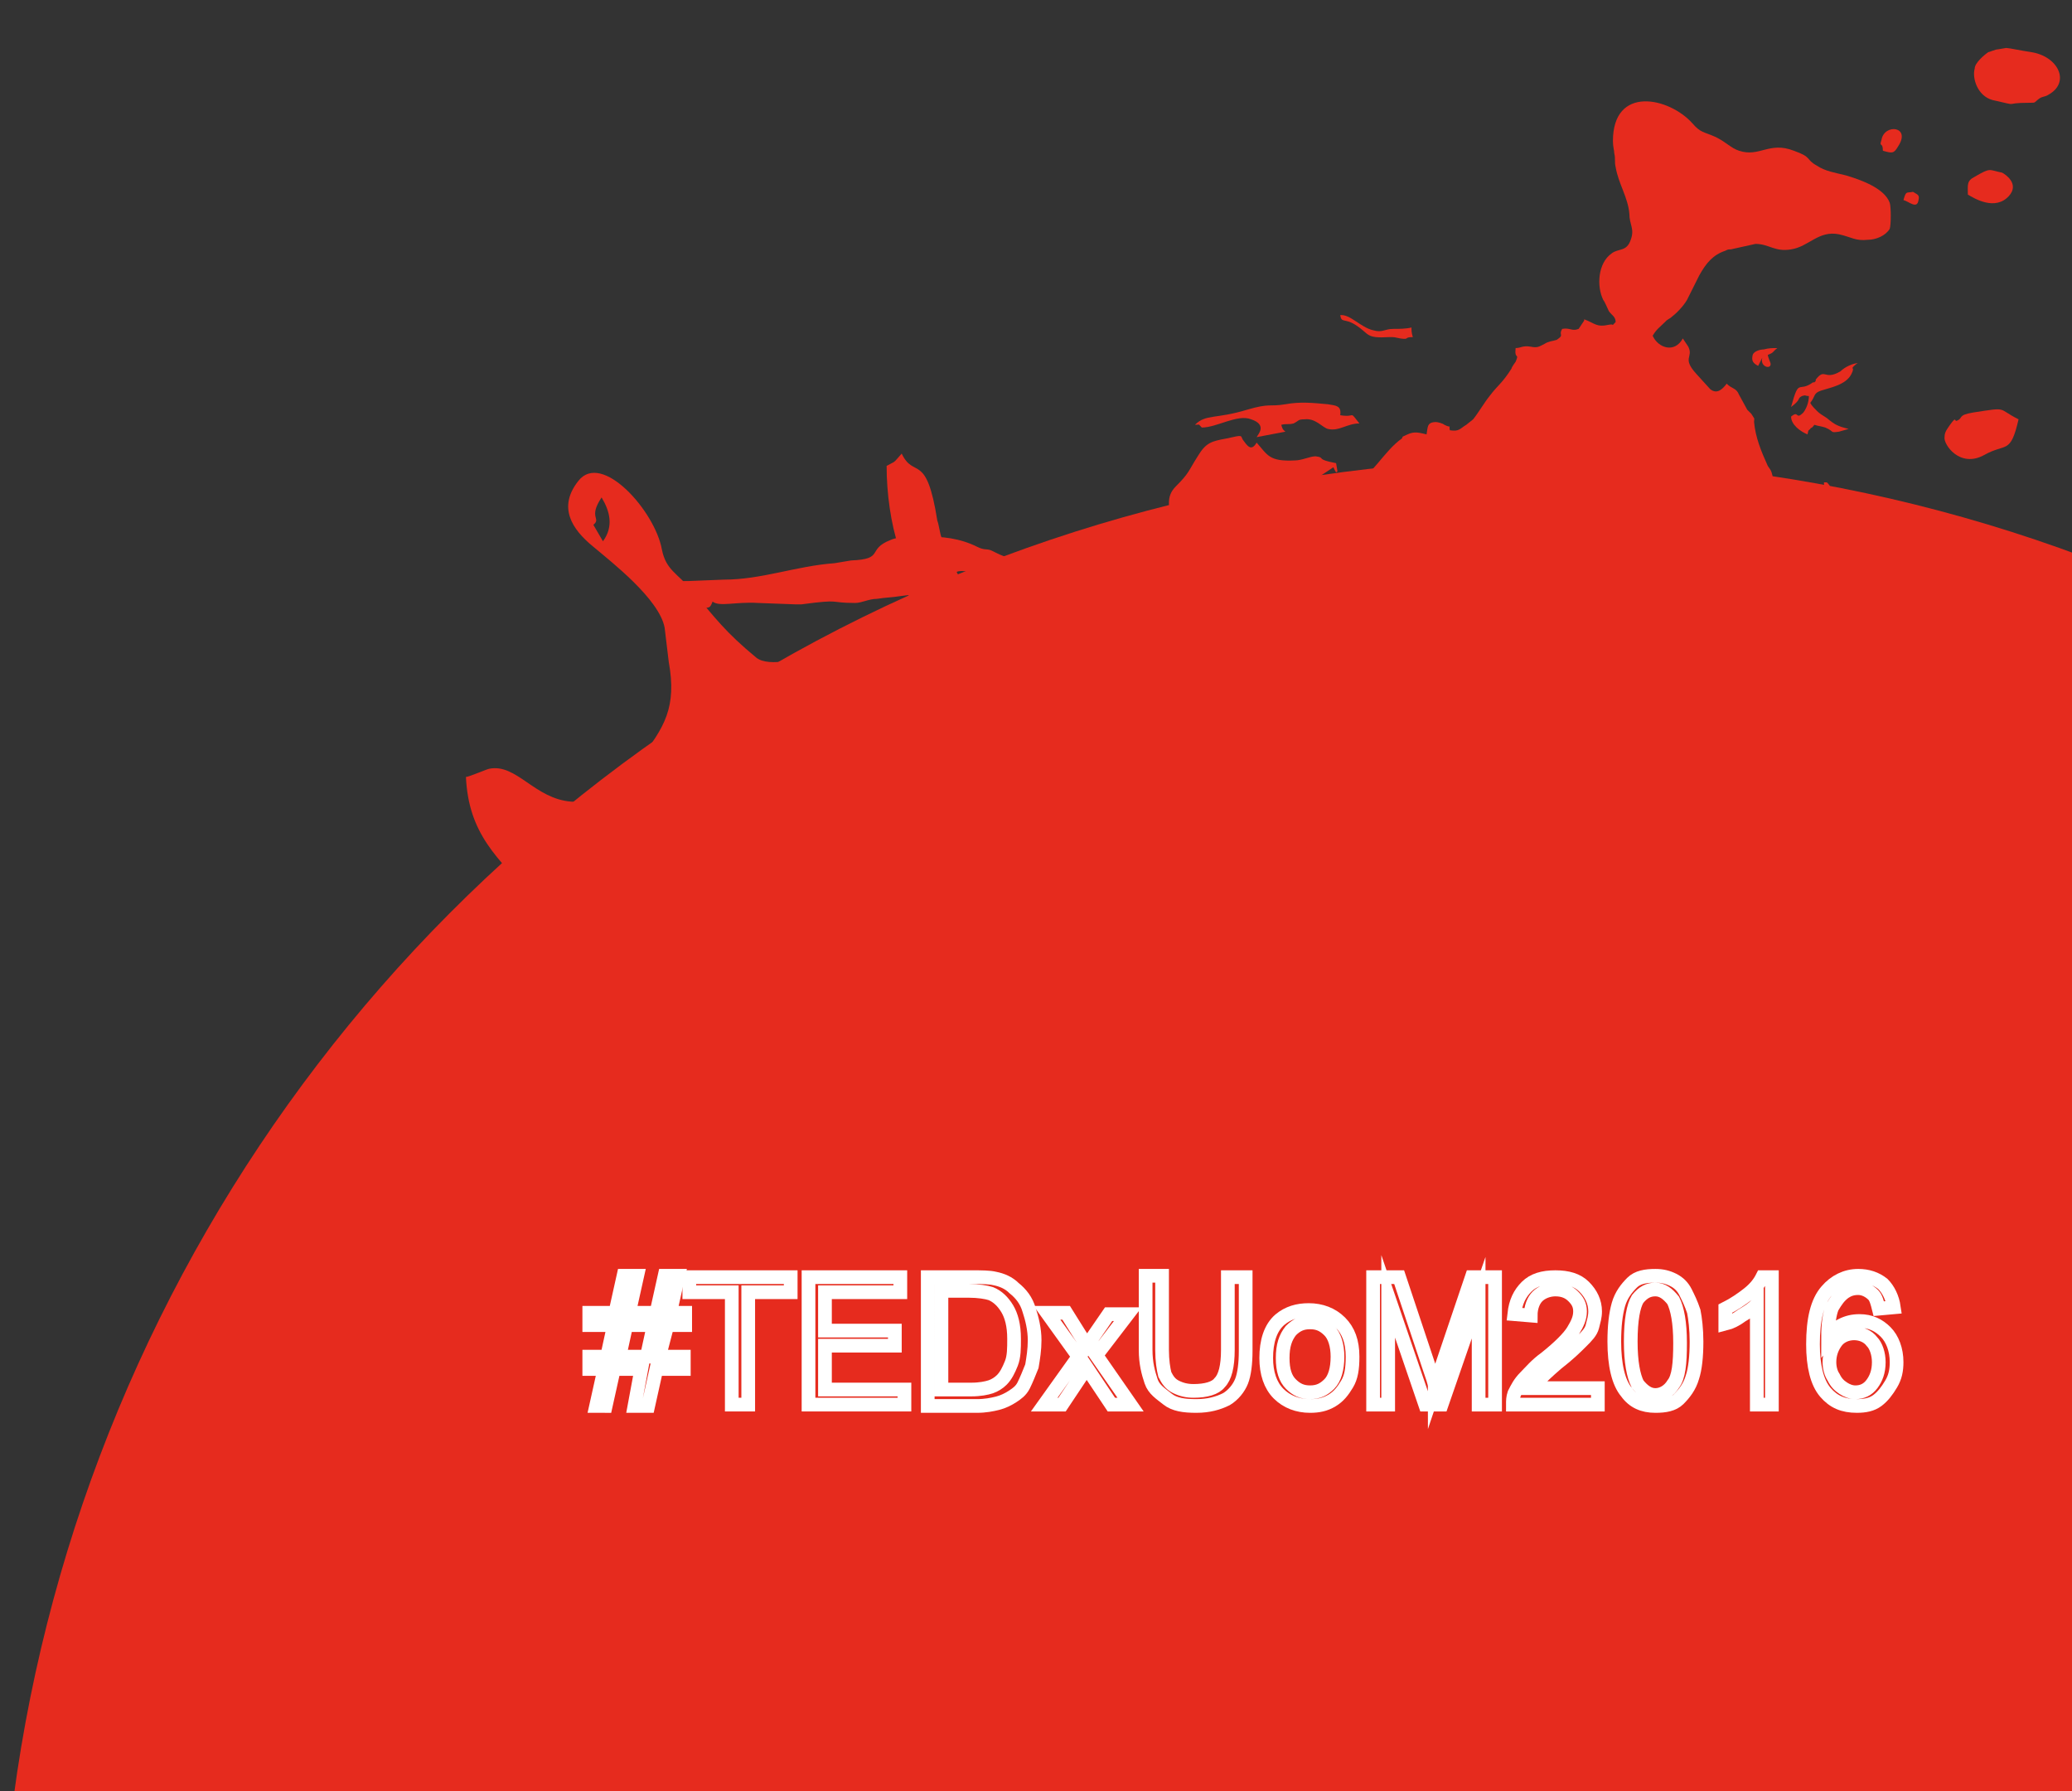 <?xml version="1.0" encoding="utf-8"?>
<!-- Generator: Adobe Illustrator 19.2.1, SVG Export Plug-In . SVG Version: 6.00 Build 0)  -->
<svg version="1.1" id="Layer_1" xmlns="http://www.w3.org/2000/svg" xmlns:xlink="http://www.w3.org/1999/xlink" x="0px" y="0px"
	 viewBox="0 0 151.2 130.7" style="enable-background:new 0 0 151.2 130.7;" xml:space="preserve">
<rect x="0" y="0" width="151.2" height="130.7" fill="#333333" stroke="none"/>
<style type="text/css">
	.st0{fill:#E62B1E;}
	.st1{fill:none;}
	.st2{enable-background:new    ;}
	.st3{fill:none;stroke:#FFFFFF;stroke-miterlimit:10;}
</style>
<path class="st0" d="M43.9,36.3c0.6,1,0.9,2.1,0.1,3.2l-0.7-1.2C43.9,37.8,42.9,37.8,43.9,36.3L43.9,36.3z M95.3,124.5l15.7-19.9
	c0.2-0.5,0.4-1,0.7-1.5c2.5-4.6,0.8-3.8,1.9-6.5c1.2-3,2.7-3.9,3.6-6.7c0.8-2.4,0.4-3.2-0.3-5.5c-0.3-1.1,0.4-0.3-0.8-1.4
	c1-1.5,0-2.8-0.3-4.5c-0.5-3,1.5-3.9,2.6-9.3c0.4-1.7,1.5-3.8-0.1-5c-1.4-1.1-2.4,0.5-3.3,1.5c-0.4,0.5,0.1,0-0.5,0.5
	c-0.1,0-0.7,0.5-0.9,0.6c-1.7,0.9-2,0.3-3.4-0.8c-0.9-0.7,0.4-3.3,0.8-4.6c0.5-1.6,0.8-3.2,1.7-4.7c1.2-2,1.1-1.2,1.5-3.2
	c-2.1-0.9-4,1.4-6.1,1c-1.5-0.2-1.5-0.6-2.9,0.5c-1.4,1.1-1.5,1.2-3.2,0.2c-2.6-1.5-2.2-3.6-0.6-5.9c1.9-2.8,2-1.8,2.3-5.5
	c-0.7-0.5-0.3-0.3-1.1-0.6c-3.2-1.1-2.9,3.9-5.1,6.5c-1.8,2-4.8,0-6.9-0.3c-2-0.3-3.6-0.1-4.2-3c-0.2-1,0.3-1.9,0.5-2.8
	c0.6-2.5,1.6-3.3-0.1-5.5c-1.1,0.4-1.9,0.2-2.6,1.1c-1,1.2-0.7,1.6-1.4,2.5c-1.8,2.6,0.3,5.3-6.4,3c-4.2-1.4-5,1.5-7.7-5.5
	c-0.1-0.2-0.2-1-0.3-1.2c-0.8-5.1-1.7-3-2.6-4.9c-0.7,0.8-0.4,0.5-1.1,0.9C64.7,36,65,38.2,65.6,40l1,4.9c-1.9,0.9-9.6,4.5-11.4,3.1
	c-2.3-1.9-3-2.9-4.7-4.9c-1.1-1.3-1.9-1.5-2.2-3c-0.5-2.8-4.4-7.2-6.1-5c-1.5,1.9-0.5,3.5,1.1,4.8c1.3,1.1,4.8,3.8,5.2,5.9l0.3,2.5
	c0.6,3.3-0.3,4.8-2.2,7.2c-1.4,1.8-2.7,3.2-4.9,3c-2.7-0.2-4-2.8-6-2.4c-0.1,0-1.5,0.6-1.7,0.6c0.2,4.1,2.2,5.9,5.1,8.9
	c1.5,1.6,1,1.6,2.1,3c-1.2,1.5-2.1,1.5-3.5,2c-1.5,0.5-1.6,0.9-2.4,1.7c-1.7,2-2.3,3.7,0.2,5.7c3.5,2.8,2.4,1.7,3.3,9.6
	c0.2,1.9-1.2,3.6-2.5,5.3l-3.1-0.7c-4-1.1-4.5,2-4.1,2.8c0.4,0.8,1,0.5,2,0.6c3.5,0.3,9.1,3.7,5.9,7.7c-1,1.2-2.1,1-3.2,2.4
	c-0.8,1.1,0,2.2,0.8,2.9c1.2,0.9,2.9,0.7,4.4,1.1c5.9,1.3,3.2-1,9.1,3.3c0.6,0.4,1.8,1.1,2.4,1.3l0.8,0.1c0.9,0.2,0.7-0.2,1.8,0.8
	c1.3,1,1.2,1.4,1.7,2.5c1.7,3.8,4.8,4,8.3,4.1c3.8,0.2,7.4,3.1,11.6,3.2c3.7,0.1,2.7,0.2,6,2c1.2,0.6,1.9,0.2,3-0.3
	c1.2-0.6,1.5-1,2.9-0.5c0.9,0.3,0.7,0.4,1.3,0.7c1.2,0.5,1.1-0.1,2-0.7c1.6-1.1,0.8,0.5,4.2-1.3C95.2,124.3,94.6,124.4,95.3,124.5
	L95.3,124.5L95.3,124.5z M72.2,98.8c0.3,1.2,0.4,1.1-0.9,1.1l0,0C71.8,99,71.4,99.2,72.2,98.8z"/>
<circle class="st0" cx="112.6" cy="146.1" r="112.6"/>
<g>
	<path class="st0" d="M51.3,44.4c0.5-0.1,0.5,0,0.7-0.5c0.5,0.4,1.7,0,3.3,0.1l2.7,0.1c0.5,0,0.1,0,0.4,0c0,0,0.1,0,0.1,0
		c3-0.4,1.9-0.1,3.9-0.1c0.5,0,1-0.3,1.6-0.3c0.6-0.1,1.1-0.1,1.7-0.2l1.6-0.2c2.8-0.4,2-1.1,2.4-1.5c0.6-0.5,2.8,0.6,3.5,0.7
		c4,1,2.2,0.9,4.8,2.1c0.7,0.3,0.9,0.4,1.7,0.6c1.1,0.2,1,0.4,1.7,0.8c0.4,0.2,0.4,0.2,0.8,0.4c0.3,0.2,0.4,0.3,0.6,0.5
		c0.5,0.3,0.9,0.6,1.4,0.9c2.3,1.2,0.3,1.2,2.8,3.6l1.1,1.1c0.6,0.6,0.2,0.5,1.2,1c1.1,0.6,1.9,1.1,3.3,0.8c0,0,0.2,0,0.2-0.1
		c0,0,0.1,0,0.1,0c0.5-0.2,1.1-0.1,1.6,0.2l0.2,0.1c0.8,0.5,1.4,2.2,1.6,3.1c0.1,0.4,0,0.5-0.1,0.9c-0.2,1.7,0.9,1-0.4,2.6l-0.5,0.8
		c-0.2,0.8,0.9,1.3,1.6,1.1c0.1,0,0.4-0.2,0.4-0.2c0.4-0.2,0.1,0,0.4-0.3c0.2-0.2,0.5-0.5,0.7-0.7c0.6,0.1,1.2,0.2,1.5,0.3l3.1,2.5
		c0.2,0.2,0.2,0.2,0.4,0.4c2,1.8-0.6,3.8,0.8,4.5c0.8,0.4,1.3-0.7,1.6-1.2c0.2-0.5,0-0.5,0.5-0.6c0.6-0.1,2.2,0.4,3,0.8
		c0.6,0.3,0.6,0.5,0.7,1.1c0.1,0.4,0.2,1.3,0.1,1.6c-0.1,0.6-0.4,1.3-0.2,1.9c0,0,0,0.1,0,0.1l0.2,0.2c0.3,0.3,0.2,0.3,0.7,0.4
		c0.5-0.5,0.6-0.5,0.6-1.3c-0.3,0-0.3,0.2-0.4,0.5c-0.2,0.3,0-0.2-0.2,0.3c0,0-0.1-0.1-0.1-0.1l-0.3-0.4c-0.2-0.3-0.4-0.3-0.4-0.6
		c0.4-0.1,0.2,0.3,0.4-0.5c0.6,0.3-0.1-0.1,0.3,0.3l0.7,0.2l-0.5-1.7c-0.1-0.6,0.1-1.2,0.6-1.7c0.1-0.1,0.3-0.3,0.4-0.4
		c0.4-0.3,0.1-0.2,0.6-0.2c0.5,0,0.7,0.2,1.1,0.5c0.5,0.6,0.2,1,0.2,1.9l0,0.5c0,0.2,0,1.1,0.1,1.3c0.4-0.2,0.1-0.1,0.3-0.5
		c0,0,0,0,0.2-0.3c0.2,0.2,0.4,0.3,0.6,0.4c0.2-1-0.4-2.3,0.5-3.1c0.5-0.4,0.9-0.4,1.5-0.5c0,0,0.1,0,0.1,0c0.9-0.1,1.9,0.6,4.6,0.1
		c0.9-0.2,1-0.4,1.9,0.2c0.6,0.4,0.2,0.3,0.9,0.4c3.8,0.6,1.6-0.5,4-0.8c1.1-0.1,2.2,0.3,2.9,1.1c0.6,0.6,1.7,1.1,2.4,1.9
		c0.8,0.8,1.2,1,1.8,1.9c0.4,0.6,0.5,0.2,0.8,1c0.4,1.3,1.2,1.7,2.1,2.6c0.6,0.6,1.5,0.7,2.2,1.5c0.7,0.7,0.8,2,1.7,2.4
		c0,0,0.1,0,0.1,0c0.5,0.2,0.8,0.8,1,1.3c0.5,1,1.5,1.1,2.3,1.7c0.6,0.4,1.3,0.6,1.9,1.1c0.4,0.3,0.4,0.4,0.7,0.7
		c0.6,0.8,1.3,1.4,1.8,2.2c0.1,0.2,0.1,0.2,0.2,0.4l0.2,0.4c0.8,1.1,1.1,2.3,2.3,3c0.8,0.5,1.4,1.4,2.1,1.9c0.2,0.2,0,0.4,0.9,1.4
		c1.8,1.9,1.2,2,2.6,3.4l0.5,0.5c0.1,0.2,0.1,0.1,0.2,0.2c1.1,1.6,2.6,1.1,1.6-0.3c-1.1-1.7-1-1.2-2.2-2.6l-0.4-0.4
		c-0.5-0.7-1.2-1.3-1.8-2c-0.3-0.4-0.3-0.5-0.6-1l-1.4-1.7c-0.2-0.3-0.1-0.2-0.2-0.4c-0.6-1-1.4-1.3-1.9-2.1c-0.9-1.3-4.3-4.7-4.4-5
		c-0.6-1.1-0.5-0.9-1.4-1.7l-1.4-1.7c-0.7-0.8-1.4-1.8-2-2.7c-0.9-1.4-1.1-0.1-2.3-2.4c-1-2-0.4-0.9-1.6-2.4
		c-1.3-1.6-4.1-1.2-4.8-3.4c0,0-0.1-0.2-0.1-0.3l-0.1-0.2c0,0,0-0.1,0-0.1c-0.3-0.7-0.7-1.2-1.2-1.8c-0.3-0.3-0.4-0.8-0.5-1.2
		c-1-3.8-0.6-3.2-0.3-7.4c0.2-2.6,1.2-2.1,1.7-3.2c0.1-0.3,0.9-0.9,0.7-2.1c-0.5-2.4-0.1-2.8-0.1-3.6c-0.1-2,1.1-4.2,0.8-5.7
		c-0.2-0.6-0.3-1.1-0.8-1.5c-0.3-0.2-0.8-0.5-0.9-0.7c-0.7-0.8,0.4-1.4,0.6-2.3c0.1-0.4-0.1-0.8-0.2-1.1c-1.2-0.3-1.9,0.4-2.9-0.1
		c0-0.6,0-0.9,0.5-1.1c0.2-0.1,1.3-0.3,0.8-0.7c-0.4-0.3,0,0-0.5,0c-0.6,0.1-0.9-0.4-1.5-0.3c-0.2,0.1-0.1,0.1-0.3,0.1
		c-0.4,0.2,0.3,0.1-0.3,0.2c-0.3-0.4-0.2-0.5-0.4-1c-0.1-0.5-0.1-0.6-0.4-1c-0.5-1.1-0.9-2.1-1-3.2c0-0.4,0.1-0.1-0.2-0.6
		c-0.1-0.1-0.1-0.1-0.2-0.2c0,0,0,0-0.1-0.1l-0.6-1.1c-0.2-0.5-0.5-0.4-0.9-0.8c-0.3,0.4-0.7,0.8-1.2,0.4l-1-1.1
		c-1.1-1.2-0.2-1.2-0.6-2l-0.4-0.6c-0.6,1.1-1.8,0.7-2.2-0.2c0.3-0.5,0.5-0.6,0.9-1c0.2-0.2,0.1-0.1,0.4-0.3
		c0.4-0.3,0.9-0.8,1.2-1.3l0.9-1.8c0.5-0.9,1-1.5,1.9-1.8c0.2-0.1,0.2-0.1,0.4-0.1l1.8-0.4c1,0,1.4,0.6,2.6,0.4
		c1.3-0.2,2-1.4,3.5-1.1c0.9,0.2,1.2,0.5,2.1,0.4c0.6,0,1.3-0.3,1.6-0.8c0.1-0.3,0.1-1.6,0-1.9c-0.4-1.1-2.2-1.7-3.2-2
		c-0.8-0.2-1.5-0.3-2.1-0.7c-0.9-0.5-0.3-0.6-1.7-1.1c-1.8-0.7-2.5,0.5-4,0c-0.6-0.2-0.9-0.6-1.7-1c-0.9-0.4-1.1-0.3-1.7-1
		c-1.7-1.9-5.8-2.8-5.8,1.3c0,0.4,0.1,0.7,0.1,0.9c0.1,0.4,0,0.6,0.1,1c0.2,1.2,0.9,2.2,1,3.4c0,0.8,0.4,1.1,0.1,1.9
		c-0.3,0.9-0.9,0.6-1.4,1c-1,0.7-1.1,2.4-0.6,3.4c0.1,0.1,0.3,0.6,0.4,0.8c0.2,0.3,0.5,0.4,0.5,0.8c-0.4,0.4,0,0.1-0.5,0.2
		c-0.9,0.2-1-0.1-1.8-0.4c0,0,0,0.1,0,0.1l-0.4,0.6c-0.5,0.2-0.6-0.1-1.2,0c-0.3,0.5,0.2,0.4-0.4,0.8c-0.3,0.1-0.6,0.1-0.9,0.3
		c-0.4,0.2-0.5,0.3-1,0.2c-0.6-0.1-0.7,0.1-1.1,0.1c-0.1,0.9,0.3,0.3,0,1c0,0-0.3,0.4-0.3,0.5c-0.7,1.1-1,1.2-1.6,2
		c-0.4,0.5-0.8,1.2-1.2,1.7l-0.5,0.4c-0.5,0.3-0.5,0.5-1.2,0.4c-0.1-0.5,0.2-0.1-0.4-0.4c-0.1-0.1-0.5-0.2-0.6-0.2
		c-0.7,0-0.6,0.4-0.7,0.9c-0.8-0.2-1-0.2-1.6,0.1c-0.2,0.1-0.1,0-0.2,0.2c-1.3,0.9-2.3,2.9-3.4,3.2c0,0-0.1,0-0.1,0c0,0-0.1,0-0.1,0
		c0,0-0.1,0-0.1,0c-0.5,0.2-0.6,0.7-1,1.1c-0.2,0.2-0.8,0.6-0.9,0.7c-0.4-0.4-0.5-0.4-0.5-0.9c-1,0.2-1.6-0.5-0.4-1l1.5-1l0.1,0.2
		c0.2,0.3,0,0.2,0.2,0.1l-0.1-0.6c-1.6-0.3-0.7-0.4-1.5-0.5c-0.4,0-1,0.3-1.5,0.3c-1.9,0.1-2-0.4-2.8-1.3c-0.4,0.7-0.7,0.2-1-0.2
		c-0.2-0.3,0.1-0.4-1.2-0.1c-1.1,0.2-1.5,0.3-2.1,1.3c-0.7,1.1-0.6,1.2-1.6,2.2c-0.8,0.8-0.4,1.6-0.4,2.6l-1.7,1.4
		c-0.6,0.4-1.3,0.6-2,0.7l-5.8,0.7c-0.9,0.2-0.1,0.2-1.1-0.1c-0.7-0.2-0.6,0-1.2-0.1c-0.4-0.1-0.8-0.3-1.2-0.5
		c-0.4-0.2-0.5,0-1.1-0.3c-1.2-0.6-2.6-0.8-3.9-0.7c-0.8,0-1.7-0.1-2.4,0.2c-1.8,0.7-0.4,1.4-2.9,1.5l-1.2,0.2
		c-2.8,0.2-5.3,1.2-8.1,1.2l-2.5,0.1c-0.8,0-0.5,0-1.2,0.3l-0.3,1.4C49.1,44.6,50.7,44.5,51.3,44.4z"/>
	<path class="st0" d="M161.7,95.3c1.2,1,1.6,2.7,1.8,3.1c0,0,0,0.1,0.1,0.1c0.4,0.6,0.5,1.2,0.9,1.6c0.3,0.3,0.3,0.2,0.7,0.7
		c0,0,0,0.1,0,0.1c0.6,1,0.5,1.4,0.9,2.2l0.1,0.2c0,0,0,0.1,0,0.1c0.3,0.6,0.4,0.5,0.7,0.8c0.1,0.1,0.7,1.3,1.6,1.3
		c0.4,0,1-0.3,1.2-0.6c0.5-0.7-0.5-1.9-0.8-2.4l-1.4-2.3c-0.3-0.5-0.4-0.6-0.8-1.1l-0.5-0.6c-0.3-0.3-0.2-0.1-0.4-0.5
		c-0.1-0.2-0.2-0.4-0.3-0.6l-0.5-1c0,0,0-0.1,0-0.1c0,0,0-0.1,0-0.1l-0.8-1.1c-1.1-1.5,0.1-0.7-1.2-2.5l-1.1-1.7
		c-0.2-0.5-0.5-0.7-0.8-1.1c-2-2.5-3-5.2-4.1-6.3c-0.2-0.2-0.2-0.3-0.4-0.5c-0.4-0.5-0.8-0.5-1.1-0.9c-0.4-0.5,0-0.7-0.9-1
		c-0.2,0.6-0.2,0.2-0.1,0.7c0,0.2,0.1,0.3,0.2,0.6c0.1,0.7-0.1,0.8-0.3,1.5c-0.2,0.9,0.5,1.2,1,2.2l0.4,1.3c0,0,0,0.1,0,0.1
		c0.3,2.6,0.8,1.5,1.1,3c0.4,2.1,0.3,1.4,1.5,2.7l0.2,0.2c0.6,0.7,0.8,1,1.8,1.3C160.6,94.9,161.1,94.8,161.7,95.3z"/>
	<path class="st0" d="M151.9,68.9c0.7,0.4,2.4,0.5,0.9-0.4c-2.1-1.4-0.6-0.5-2.1-1c-0.6-0.2-0.7-0.4-1.2-0.6c-0.4-0.2-0.7-0.3-1-0.6
		c-0.4-0.3-0.5-0.4-1-0.7l-2.1-1.3c-0.3-0.2-0.2-0.2-0.5-0.4c-2.1-1.7-1.6-0.7-3.3-2.5c-2-2.2-4.3-1.5-3.8,1l0.4,1.1l1.5,1.6
		c0.3,0.2,0.6,0.4,1,0.6c0.5,0.3,1.7,1.1,2.2,0.9c1.1-0.3,0.1-0.6,2.1-0.9c1.4-0.2,3.6,1.2,4.7,1.9c0.4,0.3,0.6,0.4,1,0.7
		C151.3,68.8,151.3,68.6,151.9,68.9C151.9,68.8,151.9,68.9,151.9,68.9z"/>
	<path class="st0" d="M194.4,101.4c0.6,0.2,3.2,2.6,3.8,3.2c1.7,2,0.3,0.6,1.5,1.3c1.5,1,0.7,0.5,1.7,0.5c0-0.2,0.1-0.6,0.1-0.6
		c0-0.6-0.4-0.6-1-1.1c-1.3-1.2-3.8-2.1-4.8-3.5c-0.2-0.2,0,0-0.2-0.2c-0.5-0.7-2-2-2.5-2.6c-0.2-0.2-0.2-0.3-0.4-0.4
		c-0.4-0.4-0.4-0.2-0.9-0.7l-0.2-0.2c-0.5-0.4-1.3-0.8-1.9-1.1c-1.4-0.7-0.3-0.6-1.9-0.8c0.3,0.9,1,1,1,2c0,0.6-0.1,0.6,0.1,1.1
		l0.7,0.8c0.8,0.9,3.2,2,4.3,2.2C194.1,101.3,193.8,101.1,194.4,101.4z"/>
	<path class="st0" d="M152.2,59.9c0.2,0.2,0.4,0.5,0.6,0.8c0.4,0.5,1.7,1.4,2.4,1.2c0-0.6-0.2-0.6-0.6-1.1c-1.5-1.7-2.5-1-2.3-2
		c0.3-1.1,2.7,0.1,3.3,0.2c0.4,0.1,1.2,0.1,1.7,0.1c0.1-0.5,0.1-0.7-1-0.9c-2.9-0.7-2.3-0.8-4.8-1.7c-0.3-0.1-0.4-0.2-0.8-0.3
		c-1.8-0.6-2.2-1.4-3-1.3c-0.3,0-0.1,0-0.3,0.1c-1,0.5-1.1,1.2-0.7,2.2c0.4,0.8,1.1,1.3,1.8,1.7c0.2,0.1,0.1,0,0.3,0.2
		c1.6,1.1,1.3-0.1,2.6,0.2C151.4,59.3,152,59.7,152.2,59.9z"/>
	<path class="st0" d="M175.1,68.7l0.8,0.7c0.3,0.3,0.6,0.4,0.9,0.7c0.6,0.5,3.4,1.9,4.2,2.2c2,0.8,1.6,0.6,3.1,1.7
		c0.3,0.2,0.7,0.4,1,0.6c1.6,1,2.8,2.5,3.8,1.6c0-0.8-0.6-0.8-1.4-1.6c-0.2-0.2-0.3-0.2-0.5-0.4c-0.9-0.7-0.8-0.3-1.5-0.7l-2.5-1.5
		c0,0-0.1,0-0.1-0.1l-0.2-0.1c0,0-0.1,0-0.1-0.1l-0.4-0.3c-0.2-0.2-0.3-0.2-0.5-0.3c-0.6-0.4-1-1-1.7-1.4c-0.4-0.2-0.8-0.3-1.2-0.5
		l-4.2-2c-0.5-0.3-0.2-0.3-0.9-0.3C173.8,67.8,174.6,68.3,175.1,68.7z"/>
	<path class="st0" d="M145.4,7.3c2.2,0.5,0.6,0.2,2.7,0.2c0.5,0,0.3,0,0.7-0.3c0.3-0.2,0.4-0.1,0.7-0.3c1.6-0.9,0.7-2.8-1.3-3.1
		c-0.7-0.1-1.6-0.3-1.8-0.3l-0.6,0.1c-0.2,0-0.6,0.2-0.7,0.2c-0.3,0.2-1,0.8-1,1.2C143.9,5.7,144.3,7,145.4,7.3z"/>
	<path class="st0" d="M87.7,31.2c1.1,0,2.6-1,3.6-0.6c1.2,0.4,0.5,1.1,0.4,1.3l2.1-0.4c-0.1-0.1-0.2-0.1-0.3-0.5
		c0.4-0.1,0.5,0,0.9-0.1c0.4-0.2,0.3-0.3,0.8-0.3c0.8-0.1,1.3,0.6,1.7,0.7c0.8,0.2,1.4-0.4,2.3-0.4c-0.8-1-0.2-0.4-1.4-0.6
		c0.1-0.7-0.3-0.7-0.9-0.8c-1.1-0.1-2-0.2-3.1,0c-1.2,0.2-1.1-0.1-2.8,0.4c-2.3,0.7-3,0.3-3.8,1.1C87.6,31,87.4,30.9,87.7,31.2z"/>
	<path class="st0" d="M144.8,33.2c1.6-0.9,1.9,0,2.5-2.6c-1.6-0.8-0.7-0.9-3.3-0.5c-1.2,0.2-0.7,0.4-1.2,0.6c-0.2,0.1,0-0.4-0.5,0.3
		c-0.2,0.3-0.4,0.5-0.4,0.9C141.8,32.4,143,34.2,144.8,33.2z"/>
	<path class="st0" d="M134.9,31.3C134.9,31.3,135,31.3,134.9,31.3c-0.8-0.2-1-0.3-1.6-0.8c-0.3-0.2-0.5-0.3-0.7-0.5
		c-0.2-0.2-0.4-0.4-0.5-0.6c0.4-0.5,0.2-0.7,0.8-0.9c0.6-0.2,1.8-0.4,2.2-1.2c0.3-0.6-0.1-0.3,0.2-0.6c0,0,0.2-0.2,0.3-0.2
		c-0.4,0-1,0.3-1.3,0.6c-1.2,0.7-1.1-0.3-1.8,0.6c0,0,0,0,0,0.1l-0.1,0.1c0,0,0,0-0.1,0c-1.1,0.8-1-0.4-1.6,1.8
		c0.8-0.6,0.4-0.6,0.8-0.8c0.3-0.1,0.2,0,0.5,0c0,0.3-0.1,0.8-0.4,1.2c-0.6,0.6-0.3-0.2-0.9,0.3c0,0.6,0.7,1.1,1.2,1.3
		c0.1-0.4,0-0.2,0.2-0.4c0.1-0.2,0,0.1,0.3-0.3c0.3,0.1,0.5,0.1,0.8,0.2c0.7,0.3,0.3,0.4,1,0.3L134.9,31.3z"/>
	<path class="st0" d="M160.7,72.8c0.6,0.6,2.1,1.1,3,1.3l0.5-0.4c-0.4-1.4-0.4,0.1-1.5-2.2c-0.3-0.7-1.5-1-2.2-0.6l-0.2,0.2
		C160.2,71.9,160.3,72.4,160.7,72.8z"/>
	<path class="st0" d="M137.1,40.8c0.9-0.7,0.5-1.3,0.5-1.3l-0.1-0.9c-0.3-1.4-2.1-0.9-2.4,0.4C134.7,40.9,136.2,41.5,137.1,40.8z"/>
	<path class="st0" d="M146.6,14.3c0.8-0.9-0.3-1.6-0.5-1.7c-1-0.2-0.8-0.4-2,0.3c-0.6,0.3-0.5,0.6-0.5,1.3
		C144.1,14.5,145.6,15.4,146.6,14.3z"/>
	<path class="st0" d="M206.3,120.4c-0.5-0.8-0.5-0.8-1.3-1.3c-0.4-0.3-0.1,0-0.4-0.3c-0.3-0.2-0.1-0.1-0.3-0.2
		c-1.4-0.8-1.2,0.7,0.6,1.8c1.5,0.9,1.4,1,2.6,2c0,0,0,0,0.1,0c0,0,0,0,0.1,0c0.6,0.5,0.5,0.8,1.2,0.6
		C208.8,121.9,207.6,122.5,206.3,120.4z"/>
	<path class="st0" d="M175.9,61.5c0.6,0.1,1.3-0.3,1.8-0.4c0-1.6-1.7-2-2.3-1.8c-0.4,0.1-0.5,0.4-0.6,0.9
		C174.6,60.9,175.4,61.4,175.9,61.5z"/>
	<path class="st0" d="M98.9,23.7c1.1,0.7,0.7,1,2.5,0.9c0.4,0,0.3,0,0.8,0.1c0.7,0.1,0.2-0.1,0.9-0.1c-0.1-0.3-0.1-0.5-0.1-0.7
		c-0.4,0.1-0.9,0.1-1.3,0.1c-0.7,0-0.8,0.3-1.5,0.1c-0.9-0.2-1.7-1.2-2.4-1.1C97.9,23.6,98.1,23.2,98.9,23.7z"/>
	<path class="st0" d="M114.4,74.8c0.9,0.4-0.6,0,0.3,0.1c1,0.2,0.5-0.9,0.5-0.9c-0.1-0.5,0-0.6-0.1-1.3c-0.3,0.1-0.2,0-0.4,0.3
		c-0.5-0.3-0.2-0.3-0.6-0.4c-0.6-0.1-0.2,1.8-0.2,2L114.4,74.8z"/>
	<path class="st0" d="M137.4,11c0.7,0.2,0.8,0.2,1.1-0.3c1-1.5-1-1.7-1.2-0.5C137.1,10.8,137.4,10.3,137.4,11z"/>
	<path class="st0" d="M159.8,60.2c0.3,0.3,1.2,0.4,1.6-0.1c0.2-0.2,0.1-0.3,0.2-0.6c-2.2-0.7-2.1,0.3-1.9,0.4
		C159.6,60.2,159.5,60,159.8,60.2z"/>
	<path class="st0" d="M143.3,82.4c-0.4-0.7-0.3-0.9-0.8-0.8c-0.4,0.1-0.1,1.7,0.9,2C143.7,83,143.7,83,143.3,82.4z"/>
	<path class="st0" d="M129.7,25.4c-0.4,0-0.6,0-1,0.1c-0.2,0-0.7,0.1-0.8,0.4c-0.1,0.4,0,0.6,0.4,0.8l0.3-0.6
		c-0.2,0.7,0.7,0.9,0.6,0.4c0,0-0.2-0.5-0.2-0.6C129.5,25.7,129.3,25.7,129.7,25.4z"/>
	<path class="st0" d="M138.9,14.6c0.4,0.1,1,0.7,1.1,0c0.1-0.4-0.1-0.4-0.4-0.6C139.1,14.1,139.1,13.9,138.9,14.6z"/>
	<path class="st0" d="M133.1,35.2c0,0.5,0.1,0.4,0,1c1.1,0.2,0.4-0.9,0.2-1L133.1,35.2z"/>
	<path class="st0" d="M154.8,70.2c0.5-0.4,0.5-0.3,0.2-0.9c-0.6,0.2-0.2-0.1-0.6,0.4C154.6,70.1,154.5,69.9,154.8,70.2z"/>
</g>
<rect x="42.3" y="92.7" class="st1" width="148.7" height="39.8"/>
<g class="st2">
	<path class="st3" d="M43.5,102.6l0.6-2.7H43V99h1.3l0.5-2.3H43v-0.9h1.9l0.6-2.7h1l-0.6,2.7h2l0.6-2.7h1l-0.6,2.7h1.1v0.9h-1.3
		L48.1,99h1.8v0.9h-2l-0.6,2.7h-1l0.5-2.7h-2l-0.6,2.7H43.5z M45.2,99h2l0.5-2.3h-2L45.2,99z"/>
	<path class="st3" d="M53.4,102.5v-8.2h-3.1v-1.1h7.4v1.1h-3.1v8.2H53.4z"/>
	<path class="st3" d="M59,102.5v-9.3h6.7v1.1h-5.5v2.8h5.1v1.1h-5.1v3.2H66v1.1H59z"/>
	<path class="st3" d="M67.7,102.5v-9.3h3.2c0.7,0,1.3,0,1.7,0.1c0.5,0.1,1,0.3,1.4,0.7c0.5,0.4,0.9,0.9,1.1,1.6
		c0.2,0.6,0.4,1.4,0.4,2.2c0,0.7-0.1,1.3-0.2,1.9c-0.2,0.5-0.4,1-0.6,1.4s-0.5,0.6-0.8,0.8c-0.3,0.2-0.7,0.4-1.1,0.5
		c-0.4,0.1-0.9,0.2-1.5,0.2H67.7z M68.9,101.4h2c0.6,0,1.1-0.1,1.4-0.2c0.3-0.1,0.6-0.3,0.8-0.5c0.3-0.3,0.5-0.7,0.7-1.2
		c0.2-0.5,0.2-1.1,0.2-1.8c0-1-0.2-1.7-0.5-2.2c-0.3-0.5-0.7-0.9-1.2-1.1c-0.3-0.1-0.9-0.2-1.6-0.2h-2V101.4z"/>
	<path class="st3" d="M76.2,102.5l2.5-3.5l-2.3-3.2h1.4l1,1.6c0.2,0.3,0.4,0.6,0.5,0.8c0.2-0.3,0.4-0.5,0.5-0.7l1.1-1.6h1.4L80,98.9
		l2.5,3.6h-1.4l-1.4-2.1l-0.4-0.6l-1.8,2.7H76.2z"/>
	<path class="st3" d="M89.7,93.2h1.2v5.4c0,0.9-0.1,1.7-0.3,2.2s-0.6,1-1.1,1.3c-0.6,0.3-1.3,0.5-2.2,0.5c-0.9,0-1.6-0.1-2.1-0.5
		s-1-0.7-1.2-1.3c-0.2-0.6-0.4-1.3-0.4-2.3v-5.4h1.2v5.4c0,0.8,0.1,1.4,0.2,1.8c0.2,0.4,0.4,0.7,0.8,0.9c0.4,0.2,0.8,0.3,1.3,0.3
		c0.9,0,1.6-0.2,1.9-0.6c0.4-0.4,0.6-1.2,0.6-2.4V93.2z"/>
	<path class="st3" d="M92.4,99.1c0-1.2,0.3-2.2,1-2.8c0.6-0.5,1.3-0.7,2.1-0.7c0.9,0,1.7,0.3,2.3,0.9c0.6,0.6,0.9,1.4,0.9,2.5
		c0,0.9-0.1,1.5-0.4,2s-0.6,0.9-1.1,1.2c-0.5,0.3-1,0.4-1.6,0.4c-0.9,0-1.7-0.3-2.3-0.9C92.7,101.1,92.4,100.2,92.4,99.1z
		 M93.6,99.1c0,0.9,0.2,1.5,0.6,1.9c0.4,0.4,0.8,0.6,1.4,0.6c0.6,0,1-0.2,1.4-0.6s0.6-1.1,0.6-2c0-0.8-0.2-1.5-0.6-1.9
		s-0.8-0.6-1.4-0.6c-0.6,0-1,0.2-1.4,0.6C93.8,97.6,93.6,98.2,93.6,99.1z"/>
	<path class="st3" d="M100.2,102.5v-9.3h1.9l2.2,6.6c0.2,0.6,0.4,1.1,0.4,1.4c0.1-0.3,0.3-0.8,0.5-1.5l2.2-6.5h1.7v9.3h-1.2v-7.8
		l-2.7,7.8H104l-2.7-7.9v7.9H100.2z"/>
	<path class="st3" d="M116.6,101.4v1.1h-6.2c0-0.3,0-0.5,0.1-0.8c0.2-0.4,0.4-0.8,0.8-1.2s0.8-0.9,1.5-1.4c1-0.8,1.7-1.5,2-2
		s0.5-0.9,0.5-1.4c0-0.5-0.2-0.8-0.5-1.1c-0.3-0.3-0.7-0.5-1.3-0.5c-0.5,0-1,0.2-1.3,0.5s-0.5,0.8-0.5,1.4l-1.2-0.1
		c0.1-0.9,0.4-1.5,0.9-2c0.5-0.5,1.2-0.7,2.1-0.7c0.9,0,1.6,0.2,2.1,0.7c0.5,0.5,0.8,1.1,0.8,1.8c0,0.4-0.1,0.7-0.2,1.1
		s-0.4,0.7-0.8,1.1c-0.4,0.4-0.9,0.9-1.8,1.6c-0.7,0.6-1.1,1-1.3,1.2s-0.4,0.4-0.5,0.6H116.6z"/>
	<path class="st3" d="M117.8,97.9c0-1.1,0.1-2,0.3-2.7c0.2-0.7,0.6-1.2,1-1.6c0.4-0.4,1-0.5,1.7-0.5c0.5,0,0.9,0.1,1.3,0.3
		c0.4,0.2,0.7,0.5,0.9,0.9s0.4,0.8,0.6,1.4c0.1,0.5,0.2,1.3,0.2,2.2c0,1.1-0.1,2-0.3,2.6c-0.2,0.7-0.6,1.2-1,1.6
		c-0.4,0.4-1,0.5-1.7,0.5c-0.9,0-1.6-0.3-2.1-1C118.1,100.9,117.8,99.6,117.8,97.9z M119,97.9c0,1.5,0.2,2.5,0.5,3.1
		c0.4,0.5,0.8,0.8,1.3,0.8s1-0.3,1.3-0.8c0.4-0.5,0.5-1.5,0.5-3c0-1.5-0.2-2.5-0.5-3.1c-0.4-0.5-0.8-0.8-1.3-0.8
		c-0.5,0-0.9,0.2-1.3,0.7C119.2,95.3,119,96.3,119,97.9z"/>
	<path class="st3" d="M129.3,102.5h-1.1v-7.3c-0.3,0.3-0.6,0.5-1.1,0.8c-0.4,0.3-0.8,0.5-1.2,0.6v-1.1c0.6-0.3,1.2-0.7,1.7-1.1
		c0.5-0.4,0.8-0.8,1-1.2h0.7V102.5z"/>
	<path class="st3" d="M138.2,95.4l-1.1,0.1c-0.1-0.4-0.2-0.8-0.4-1c-0.3-0.3-0.7-0.5-1.1-0.5c-0.4,0-0.7,0.1-1,0.3
		c-0.4,0.3-0.6,0.6-0.9,1.1c-0.2,0.5-0.3,1.2-0.3,2.2c0.3-0.4,0.6-0.7,1-0.9s0.8-0.3,1.3-0.3c0.8,0,1.4,0.3,1.9,0.8s0.8,1.3,0.8,2.2
		c0,0.6-0.1,1.1-0.4,1.6c-0.3,0.5-0.6,0.9-1,1.2c-0.4,0.3-0.9,0.4-1.5,0.4c-1,0-1.7-0.3-2.3-1s-0.9-1.9-0.9-3.5c0-1.8,0.3-3.1,1-3.9
		c0.6-0.7,1.4-1.1,2.3-1.1c0.7,0,1.3,0.2,1.8,0.6C137.8,94.1,138.1,94.7,138.2,95.4z M133.5,99.4c0,0.4,0.1,0.8,0.3,1.1
		c0.2,0.4,0.4,0.6,0.7,0.8c0.3,0.2,0.6,0.3,0.9,0.3c0.5,0,0.9-0.2,1.2-0.6c0.3-0.4,0.5-0.9,0.5-1.6c0-0.6-0.2-1.2-0.5-1.5
		c-0.3-0.4-0.8-0.6-1.3-0.6c-0.5,0-1,0.2-1.3,0.6S133.5,98.8,133.5,99.4z"/>
</g>
</svg>

